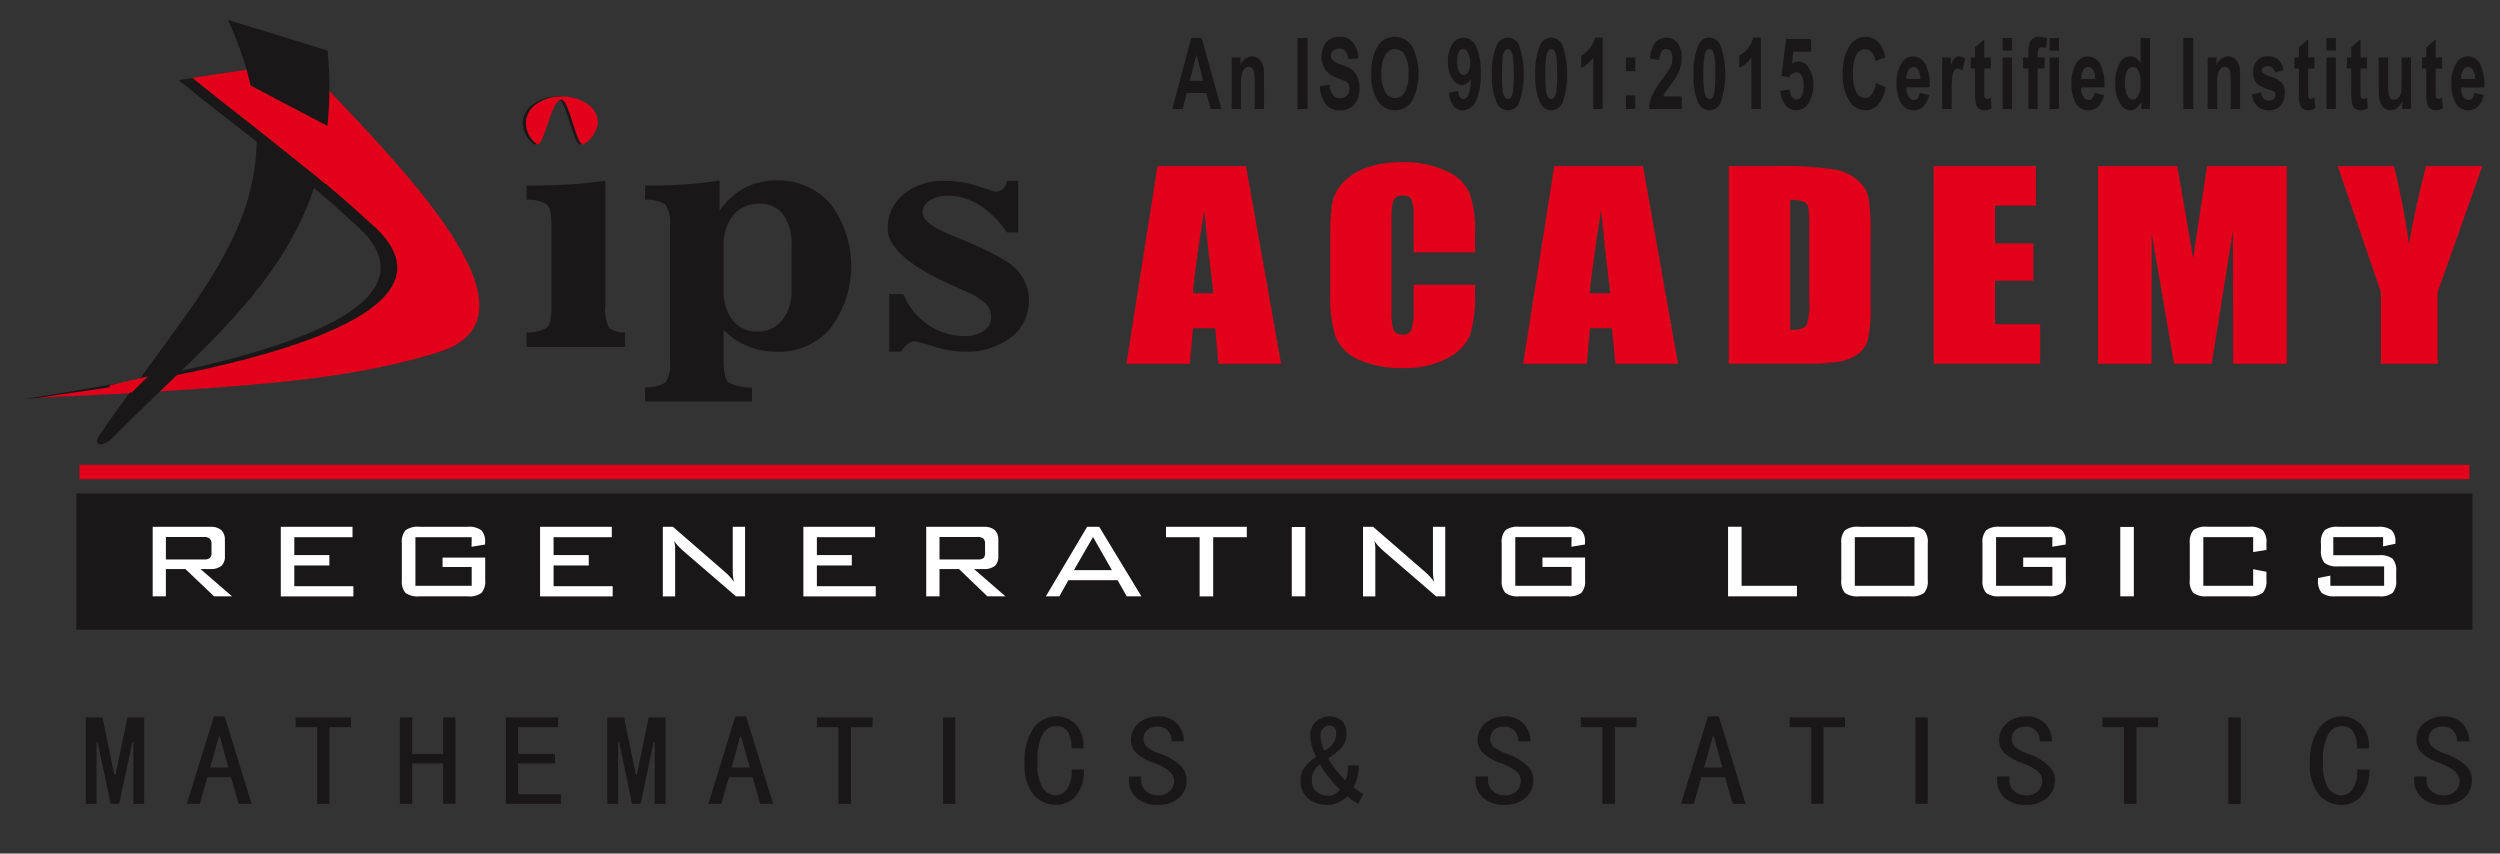 <?xml version="1.0" encoding="utf-8"?>
<!-- Generator: Adobe Illustrator 15.0.0, SVG Export Plug-In . SVG Version: 6.00 Build 0)  -->
<!DOCTYPE svg PUBLIC "-//W3C//DTD SVG 1.1//EN" "http://www.w3.org/Graphics/SVG/1.1/DTD/svg11.dtd">
<svg version="1.1" id="Layer_1" xmlns="http://www.w3.org/2000/svg" xmlns:xlink="http://www.w3.org/1999/xlink" x="0px" y="0px"
	 width="203.082px" height="69.334px" viewBox="-31.915 -19.5 203.082 69.334"
	 enable-background="new -31.915 -19.5 203.082 69.334" xml:space="preserve">
<rect x="-31.915" y="-19.5" width="203.082" height="69.334" fill="#333333" stroke="none"/>
<g id="Group_23" transform="translate(-1814.122 -393.809)">
	<path id="Path_98" fill="#1A1718" d="M1983.272,380.722c0.004-0.255-0.057-0.507-0.176-0.732c-0.077-0.146-0.226-0.24-0.391-0.246
		c-0.176,0.003-0.334,0.104-0.41,0.262c-0.127,0.217-0.187,0.466-0.174,0.716L1983.272,380.722z M1983.218,381.849l0.756,0.187
		c-0.063,0.341-0.221,0.657-0.457,0.912c-0.207,0.212-0.494,0.329-0.791,0.321c-0.48,0.021-0.921-0.264-1.101-0.71
		c-0.205-0.452-0.303-0.945-0.286-1.441c-0.038-0.567,0.094-1.134,0.377-1.627c0.178-0.359,0.539-0.59,0.939-0.601
		c0.428,0.002,0.82,0.239,1.023,0.616c0.275,0.594,0.395,1.248,0.344,1.9h-1.899c-0.013,0.264,0.052,0.526,0.187,0.754
		c0.079,0.164,0.244,0.271,0.427,0.273c0.115,0.008,0.228-0.041,0.3-0.131c0.098-0.134,0.16-0.289,0.18-0.454H1983.218z
		 M1980.586,378.979v0.889h-0.519v1.689c0,0.34,0,0.543,0.006,0.592c0.01,0.059,0.039,0.111,0.084,0.151
		c0.031,0.029,0.071,0.046,0.113,0.047c0.111-0.006,0.22-0.043,0.311-0.108l0.072,0.869c-0.182,0.107-0.39,0.163-0.601,0.16
		c-0.132,0.002-0.263-0.033-0.378-0.1c-0.104-0.059-0.188-0.149-0.238-0.258c-0.057-0.138-0.094-0.282-0.111-0.429
		c-0.024-0.267-0.035-0.533-0.029-0.801v-1.815h-0.34v-0.89h0.34v-0.826l0.77-0.643v1.468L1980.586,378.979z M1977.345,383.161
		v-0.623c-0.085,0.209-0.223,0.392-0.4,0.53c-0.156,0.127-0.352,0.198-0.555,0.2c-0.188,0.004-0.372-0.063-0.514-0.187
		c-0.162-0.134-0.279-0.313-0.336-0.515c-0.075-0.306-0.108-0.619-0.101-0.934v-2.657h0.757v1.932
		c-0.014,0.36,0.003,0.722,0.051,1.08c0.02,0.119,0.07,0.231,0.146,0.326c0.075,0.071,0.178,0.107,0.281,0.1
		c0.137,0.003,0.269-0.052,0.363-0.15c0.106-0.107,0.18-0.243,0.211-0.392c0.045-0.371,0.063-0.746,0.053-1.12v-1.777h0.759v4.184
		L1977.345,383.161z M1974.485,378.979v0.889h-0.529v1.689c-0.006,0.197,0,0.396,0.02,0.592c0.011,0.054,0.031,0.105,0.061,0.151
		c0.041,0.027,0.087,0.044,0.135,0.047c0.111-0.011,0.219-0.048,0.313-0.108l0.056,0.869c-0.18,0.111-0.389,0.167-0.6,0.16
		c-0.129-0.002-0.254-0.036-0.365-0.1c-0.106-0.054-0.189-0.146-0.23-0.258c-0.07-0.133-0.107-0.279-0.109-0.429
		c-0.026-0.267-0.036-0.533-0.03-0.801v-1.815h-0.351v-0.89h0.351v-0.826l0.757-0.643v1.468L1974.485,378.979z M1971.195,383.161
		v-4.183h0.76v4.183H1971.195z M1971.195,378.42v-1.018h0.76v1.018H1971.195z M1970.22,378.979v0.889h-0.517v1.689
		c-0.007,0.197-0.001,0.396,0.019,0.592c0,0.057,0.021,0.111,0.063,0.151c0.039,0.029,0.087,0.046,0.136,0.047
		c0.107-0.011,0.211-0.048,0.3-0.108l0.066,0.869c-0.18,0.111-0.389,0.167-0.6,0.161c-0.129,0-0.256-0.035-0.367-0.101
		c-0.106-0.06-0.193-0.149-0.25-0.258c-0.055-0.138-0.092-0.282-0.111-0.429c-0.01-0.139-0.01-0.4-0.01-0.801v-1.815h-0.36v-0.889
		h0.36v-0.827l0.757-0.643v1.468L1970.22,378.979z M1965.12,381.987l0.763-0.167c0.021,0.18,0.089,0.351,0.2,0.494
		c0.113,0.108,0.266,0.167,0.423,0.162c0.161,0.007,0.317-0.05,0.437-0.158c0.064-0.087,0.1-0.192,0.101-0.301
		c0.029-0.163-0.079-0.318-0.243-0.348c-0.022-0.004-0.045-0.005-0.068-0.004c-0.418-0.112-0.813-0.294-1.17-0.539
		c-0.229-0.262-0.35-0.603-0.334-0.951c-0.01-0.331,0.096-0.655,0.301-0.917c0.227-0.257,0.559-0.395,0.9-0.373
		c0.318-0.025,0.635,0.076,0.879,0.283c0.217,0.23,0.355,0.522,0.4,0.835l-0.7,0.2c-0.022-0.144-0.089-0.276-0.19-0.38
		c-0.098-0.095-0.23-0.145-0.365-0.136c-0.152-0.014-0.303,0.03-0.424,0.125c-0.063,0.06-0.097,0.146-0.088,0.232
		c-0.008,0.071,0.02,0.142,0.075,0.187c0.211,0.15,0.448,0.259,0.7,0.319c0.326,0.091,0.623,0.263,0.863,0.5
		c0.17,0.236,0.25,0.523,0.229,0.813c0.007,0.358-0.104,0.71-0.317,1c-0.248,0.278-0.609,0.429-0.981,0.409
		c-0.347,0.013-0.685-0.109-0.944-0.342c-0.24-0.262-0.396-0.589-0.449-0.94L1965.12,381.987z M1964.176,383.161h-0.757v-2.12
		c0.004-0.296-0.01-0.592-0.039-0.887c-0.029-0.114-0.089-0.219-0.174-0.3c-0.066-0.075-0.162-0.117-0.262-0.114
		c-0.134-0.003-0.262,0.053-0.351,0.151c-0.112,0.12-0.188,0.268-0.224,0.428c-0.053,0.314-0.07,0.634-0.055,0.952v1.887h-0.773
		v-4.184h0.711v0.622c0.155-0.398,0.523-0.673,0.949-0.71c0.17,0.002,0.336,0.05,0.479,0.141c0.124,0.085,0.227,0.197,0.301,0.329
		c0.08,0.145,0.135,0.303,0.159,0.467c0.03,0.247,0.04,0.497,0.032,0.746L1964.176,383.161z M1959.569,383.161v-5.76h0.8v5.76
		H1959.569z M1954.823,380.992c-0.016,0.327,0.029,0.654,0.133,0.965c0.127,0.295,0.294,0.447,0.52,0.447
		c0.17,0,0.311-0.108,0.438-0.333c0.143-0.302,0.205-0.636,0.182-0.969c0.027-0.358-0.033-0.719-0.175-1.05
		c-0.083-0.177-0.256-0.295-0.451-0.308c-0.198,0.013-0.375,0.129-0.466,0.306c-0.132,0.296-0.195,0.617-0.187,0.94
		L1954.823,380.992z M1956.854,383.161h-0.692v-0.608c-0.105,0.205-0.249,0.388-0.425,0.537c-0.135,0.114-0.307,0.178-0.484,0.179
		c-0.371-0.019-0.699-0.247-0.846-0.589c-0.276-0.493-0.404-1.056-0.371-1.621c-0.034-0.561,0.09-1.12,0.358-1.613
		c0.196-0.466,0.733-0.684,1.198-0.487c0.232,0.098,0.414,0.286,0.502,0.522v-2.08h0.76V383.161z M1952.401,380.722
		c0.014-0.254-0.043-0.508-0.164-0.732c-0.082-0.146-0.232-0.238-0.399-0.246c-0.175,0.008-0.333,0.107-0.417,0.262
		c-0.117,0.22-0.17,0.468-0.15,0.716L1952.401,380.722z M1952.367,381.849l0.758,0.187c-0.07,0.34-0.23,0.655-0.464,0.912
		c-0.205,0.21-0.488,0.326-0.782,0.322c-0.483,0.016-0.928-0.267-1.12-0.711c-0.202-0.453-0.299-0.945-0.283-1.441
		c-0.03-0.566,0.098-1.13,0.369-1.628c0.182-0.355,0.541-0.586,0.94-0.601c0.429-0.001,0.823,0.236,1.021,0.616
		c0.281,0.592,0.4,1.247,0.346,1.9h-1.893c-0.012,0.263,0.051,0.524,0.182,0.754c0.085,0.165,0.254,0.27,0.439,0.273
		c0.111,0.004,0.219-0.044,0.291-0.131c0.102-0.132,0.168-0.288,0.192-0.453H1952.367z M1948.707,383.161v-4.183h0.757v4.183
		H1948.707z M1948.707,378.42v-1.018h0.757v1.018H1948.707z M1946.55,378.979h0.43v-0.301c-0.01-0.269,0.016-0.537,0.074-0.8
		c0.043-0.169,0.144-0.317,0.283-0.423c0.156-0.113,0.346-0.169,0.537-0.159c0.218,0,0.434,0.046,0.631,0.136l-0.1,0.784
		c-0.11-0.05-0.23-0.073-0.352-0.068c-0.096-0.01-0.188,0.027-0.25,0.1c-0.055,0.144-0.079,0.296-0.072,0.449v0.285h0.57v0.883
		h-0.57v3.3h-0.756v-3.3h-0.43L1946.55,378.979z M1944.891,383.161v-4.183h0.756v4.183H1944.891z M1944.891,378.42v-1.018h0.756
		v1.018H1944.891z M1943.927,378.979v0.889h-0.531v1.69c-0.007,0.196,0,0.395,0.019,0.591c0.011,0.057,0.038,0.109,0.076,0.151
		c0.034,0.028,0.077,0.045,0.121,0.047c0.111-0.01,0.218-0.047,0.312-0.108l0.057,0.869c-0.176,0.109-0.38,0.165-0.588,0.161
		c-0.134-0.001-0.266-0.035-0.383-0.101c-0.104-0.058-0.186-0.148-0.23-0.258c-0.063-0.135-0.1-0.28-0.109-0.429
		c-0.025-0.267-0.035-0.533-0.029-0.8v-1.816h-0.34v-0.889h0.34v-0.827l0.756-0.643v1.469L1943.927,378.979z M1940.75,383.161
		h-0.771v-4.183h0.699v0.6c0.078-0.204,0.191-0.392,0.336-0.554c0.088-0.085,0.204-0.135,0.326-0.14
		c0.188,0.003,0.368,0.08,0.5,0.215l-0.225,0.955c-0.102-0.098-0.231-0.161-0.371-0.181c-0.105,0.006-0.201,0.056-0.268,0.137
		c-0.092,0.14-0.148,0.299-0.169,0.465c-0.058,0.46-0.077,0.925-0.058,1.389L1940.75,383.161z M1938.21,380.722
		c0.006-0.256-0.059-0.509-0.184-0.732c-0.074-0.148-0.225-0.243-0.391-0.246c-0.172,0.007-0.325,0.107-0.4,0.262
		c-0.125,0.218-0.185,0.466-0.172,0.716L1938.21,380.722z M1938.156,381.85l0.756,0.186c-0.063,0.34-0.222,0.656-0.454,0.912
		c-0.209,0.212-0.496,0.328-0.794,0.322c-0.479,0.017-0.919-0.267-1.101-0.71c-0.207-0.452-0.307-0.945-0.291-1.442
		c-0.037-0.568,0.096-1.136,0.383-1.628c0.177-0.359,0.539-0.591,0.939-0.6c0.427,0.002,0.818,0.238,1.02,0.615
		c0.279,0.593,0.398,1.247,0.348,1.9h-1.908c-0.01,0.266,0.061,0.528,0.2,0.754c0.079,0.165,0.244,0.271,0.427,0.274
		c0.115,0.007,0.228-0.042,0.301-0.132c0.093-0.135,0.152-0.29,0.172-0.453L1938.156,381.85z M1934.604,381.049l0.777,0.344
		c-0.069,0.514-0.277,1-0.6,1.406c-0.264,0.306-0.649,0.476-1.053,0.464c-0.545-0.003-1.046-0.301-1.311-0.777
		c-0.377-0.653-0.557-1.402-0.515-2.156c-0.049-0.78,0.129-1.558,0.512-2.239c0.272-0.488,0.788-0.792,1.347-0.793
		c0.475-0.002,0.92,0.232,1.188,0.625c0.213,0.318,0.354,0.681,0.412,1.06l-0.801,0.274c-0.04-0.253-0.141-0.493-0.293-0.7
		c-0.135-0.16-0.332-0.254-0.543-0.256c-0.308,0.003-0.587,0.183-0.717,0.462c-0.215,0.462-0.309,0.972-0.272,1.479
		c-0.039,0.533,0.052,1.069,0.267,1.56c0.127,0.279,0.402,0.461,0.709,0.467c0.221-0.003,0.425-0.115,0.545-0.3
		c0.185-0.276,0.303-0.592,0.346-0.922L1934.604,381.049z M1926.823,381.684l0.763-0.105c0.013,0.209,0.08,0.411,0.195,0.586
		c0.075,0.139,0.22,0.225,0.377,0.228c0.176-0.015,0.329-0.125,0.399-0.286c0.121-0.271,0.177-0.566,0.164-0.863
		c0.013-0.276-0.043-0.551-0.164-0.8c-0.082-0.162-0.248-0.265-0.43-0.268c-0.257,0.026-0.481,0.186-0.591,0.419l-0.623-0.125
		l0.387-3h2.03v1.039h-1.452l-0.101,0.978c0.143-0.118,0.322-0.184,0.507-0.185c0.363,0.009,0.692,0.214,0.862,0.535
		c0.257,0.418,0.383,0.903,0.361,1.394c0.008,0.438-0.088,0.873-0.281,1.268c-0.173,0.451-0.598,0.755-1.08,0.771
		c-0.35,0.006-0.683-0.151-0.9-0.425c-0.254-0.337-0.404-0.742-0.431-1.164L1926.823,381.684z M1925.245,383.164h-0.766v-4.177
		c-0.25,0.362-0.59,0.654-0.985,0.847v-1.01c0.565-0.308,0.978-0.836,1.138-1.46h0.613V383.164z M1921.057,378.286
		c-0.094,0.006-0.18,0.057-0.231,0.136c-0.093,0.136-0.149,0.293-0.165,0.457c-0.072,0.479-0.102,0.964-0.089,1.448
		c-0.016,0.465,0.013,0.931,0.086,1.391c0.013,0.182,0.071,0.356,0.169,0.51c0.049,0.079,0.137,0.126,0.23,0.125
		c0.1,0.003,0.193-0.044,0.252-0.125c0.09-0.137,0.145-0.292,0.159-0.453c0.067-0.479,0.092-0.964,0.073-1.447
		c0.018-0.468-0.002-0.936-0.061-1.4c-0.021-0.177-0.08-0.348-0.174-0.5c-0.057-0.085-0.15-0.138-0.252-0.144L1921.057,378.286z
		 M1921.057,377.365c0.396,0.009,0.751,0.245,0.91,0.608c0.52,1.526,0.52,3.183,0,4.71c-0.162,0.353-0.512,0.582-0.9,0.59
		c-0.409-0.02-0.771-0.273-0.928-0.652c-0.291-0.729-0.412-1.517-0.35-2.3c-0.061-0.804,0.074-1.609,0.391-2.351
		c0.142-0.36,0.486-0.601,0.875-0.608L1921.057,377.365z M1918.824,382.138v1.025h-2.657c0.015-0.382,0.1-0.758,0.252-1.109
		c0.233-0.485,0.52-0.945,0.852-1.369c0.238-0.301,0.453-0.62,0.641-0.954c0.1-0.21,0.15-0.439,0.15-0.671
		c0.019-0.2-0.027-0.4-0.131-0.572c-0.084-0.132-0.232-0.209-0.389-0.2c-0.156-0.003-0.301,0.081-0.377,0.217
		c-0.109,0.212-0.162,0.447-0.156,0.686l-0.756-0.115c-0.007-0.467,0.138-0.922,0.412-1.3c0.228-0.258,0.555-0.405,0.899-0.406
		c0.37-0.013,0.722,0.162,0.935,0.464c0.221,0.339,0.334,0.736,0.324,1.142c0.008,0.253-0.025,0.506-0.1,0.748
		c-0.064,0.262-0.168,0.512-0.31,0.74c-0.146,0.258-0.31,0.506-0.487,0.742c-0.244,0.312-0.391,0.531-0.466,0.639
		c-0.058,0.096-0.108,0.196-0.147,0.301L1918.824,382.138z M1914.283,383.163v-1.106h0.759v1.106H1914.283z M1914.283,380.087
		v-1.106h0.759v1.109L1914.283,380.087z M1912.394,383.163h-0.757v-4.177c-0.252,0.36-0.592,0.651-0.985,0.847v-1.01
		c0.249-0.132,0.468-0.314,0.644-0.535c0.233-0.266,0.4-0.582,0.486-0.925h0.612V383.163z M1908.218,378.285
		c-0.097,0.006-0.185,0.056-0.238,0.136c-0.097,0.135-0.156,0.292-0.174,0.457c-0.057,0.48-0.082,0.965-0.073,1.448
		c-0.009,0.465,0.013,0.929,0.063,1.391c0.023,0.182,0.086,0.355,0.184,0.51c0.053,0.078,0.143,0.125,0.238,0.125
		c0.098-0.001,0.189-0.048,0.248-0.125c0.086-0.139,0.141-0.293,0.164-0.453c0.057-0.48,0.081-0.964,0.072-1.447
		c0.008-0.468-0.014-0.935-0.062-1.4c-0.026-0.176-0.085-0.346-0.175-0.5c-0.059-0.081-0.149-0.133-0.25-0.143L1908.218,378.285z
		 M1908.218,377.364c0.395,0.008,0.75,0.245,0.908,0.607c0.52,1.527,0.52,3.184,0,4.711c-0.162,0.353-0.512,0.582-0.9,0.59
		c-0.41-0.017-0.773-0.271-0.928-0.652c-0.3-0.728-0.426-1.515-0.369-2.3c-0.051-0.803,0.082-1.607,0.392-2.351
		c0.153-0.36,0.504-0.599,0.896-0.607L1908.218,377.364z M1904.694,378.285c-0.095,0.005-0.182,0.056-0.232,0.136
		c-0.102,0.133-0.164,0.291-0.18,0.457c-0.096,0.944-0.098,1.895-0.008,2.839c0.02,0.184,0.085,0.358,0.189,0.51
		c0.049,0.079,0.137,0.127,0.23,0.125c0.1-0.003,0.191-0.049,0.254-0.125c0.08-0.141,0.133-0.294,0.157-0.453
		c0.058-0.48,0.082-0.964,0.073-1.447c0.008-0.468-0.014-0.936-0.063-1.4c-0.026-0.175-0.084-0.345-0.171-0.5
		c-0.061-0.081-0.152-0.133-0.254-0.143L1904.694,378.285z M1904.694,377.364c0.396,0.008,0.75,0.245,0.908,0.607
		c0.521,1.527,0.521,3.184,0,4.711c-0.162,0.353-0.512,0.582-0.9,0.59c-0.41-0.017-0.773-0.271-0.928-0.652
		c-0.301-0.728-0.428-1.515-0.371-2.3c-0.05-0.803,0.084-1.607,0.393-2.351c0.154-0.359,0.504-0.596,0.895-0.607L1904.694,377.364z
		 M1901.636,379.415c0.013-0.288-0.051-0.575-0.187-0.831c-0.101-0.2-0.231-0.3-0.39-0.3c-0.148,0.009-0.279,0.1-0.34,0.235
		c-0.113,0.251-0.164,0.525-0.149,0.8c-0.015,0.282,0.042,0.564,0.163,0.82c0.066,0.149,0.212,0.25,0.376,0.258
		c0.159-0.011,0.3-0.109,0.364-0.256c0.115-0.226,0.17-0.477,0.158-0.729L1901.636,379.415z M1899.906,381.828l0.751-0.124
		c-0.004,0.174,0.041,0.345,0.129,0.494c0.064,0.103,0.18,0.161,0.301,0.152c0.162,0,0.287-0.109,0.399-0.308
		c0.146-0.424,0.218-0.87,0.212-1.318c-0.131,0.286-0.41,0.475-0.725,0.489c-0.342-0.015-0.65-0.216-0.8-0.524
		c-0.245-0.412-0.365-0.886-0.348-1.364c-0.022-0.499,0.101-0.994,0.353-1.425c0.194-0.326,0.543-0.529,0.922-0.537
		c0.436,0.024,0.82,0.291,0.996,0.689c0.306,0.702,0.439,1.467,0.39,2.231c0.049,0.784-0.091,1.569-0.407,2.289
		c-0.186,0.413-0.591,0.686-1.044,0.7c-0.298,0.005-0.581-0.13-0.765-0.363c-0.217-0.321-0.344-0.695-0.367-1.083L1899.906,381.828z
		 M1894.417,380.278c-0.033,0.519,0.074,1.037,0.313,1.5c0.213,0.438,0.74,0.622,1.18,0.409c0.178-0.087,0.322-0.23,0.409-0.409
		c0.235-0.47,0.343-0.993,0.31-1.518c0.035-0.51-0.068-1.019-0.299-1.475c-0.153-0.302-0.463-0.491-0.801-0.489
		c-0.338,0.005-0.646,0.192-0.805,0.489C1894.491,379.246,1894.386,379.761,1894.417,380.278L1894.417,380.278z M1893.595,380.324
		c-0.016-0.502,0.045-1.003,0.18-1.487c0.082-0.279,0.205-0.544,0.365-0.787c0.136-0.21,0.313-0.392,0.519-0.532
		c0.787-0.445,1.784-0.196,2.271,0.565c0.684,1.387,0.684,3.014,0,4.4c-0.299,0.49-0.832,0.789-1.406,0.785
		c-0.573,0.011-1.107-0.287-1.4-0.78c-0.388-0.653-0.572-1.407-0.531-2.165L1893.595,380.324z M1889.415,381.302l0.785-0.117
		c0.006,0.302,0.104,0.596,0.281,0.841c0.137,0.179,0.354,0.278,0.579,0.266c0.222,0.015,0.438-0.077,0.582-0.248
		c0.133-0.149,0.204-0.344,0.2-0.544c0.001-0.124-0.025-0.247-0.08-0.359c-0.076-0.104-0.174-0.188-0.287-0.246
		c-0.092-0.039-0.307-0.12-0.65-0.248c-0.348-0.103-0.658-0.305-0.893-0.58c-0.256-0.332-0.388-0.742-0.374-1.161
		c0.003-0.286,0.063-0.567,0.179-0.829c0.099-0.238,0.27-0.439,0.489-0.574c0.233-0.145,0.505-0.216,0.78-0.206
		c0.432-0.031,0.853,0.15,1.127,0.486c0.268,0.371,0.408,0.819,0.4,1.277l-0.813,0.039c-0.009-0.232-0.087-0.456-0.225-0.644
		c-0.125-0.136-0.305-0.209-0.49-0.2c-0.205-0.007-0.405,0.071-0.553,0.215c-0.086,0.101-0.133,0.229-0.131,0.36
		c0,0.127,0.044,0.249,0.123,0.348c0.216,0.188,0.472,0.322,0.748,0.395c0.307,0.089,0.596,0.226,0.858,0.406
		c0.188,0.162,0.337,0.368,0.429,0.6c0.12,0.292,0.178,0.606,0.172,0.922c-0.004,0.314-0.067,0.624-0.188,0.914
		c-0.106,0.27-0.299,0.496-0.547,0.645c-0.26,0.156-0.561,0.232-0.862,0.218c-0.443,0.029-0.874-0.157-1.155-0.5
		C1889.597,382.344,1889.427,381.83,1889.415,381.302L1889.415,381.302z M1887.615,383.162v-5.76h0.812v5.76H1887.615z
		 M1884.891,383.162h-0.756v-2.12c0.012-0.297-0.008-0.594-0.057-0.887c-0.021-0.113-0.076-0.218-0.156-0.3
		c-0.064-0.075-0.16-0.117-0.26-0.114c-0.139-0.005-0.271,0.051-0.365,0.152c-0.111,0.118-0.184,0.267-0.209,0.427
		c-0.061,0.313-0.086,0.633-0.072,0.952v1.887h-0.756v-4.183h0.709v0.622c0.151-0.402,0.521-0.679,0.949-0.711
		c0.322,0.015,0.616,0.191,0.779,0.471c0.073,0.147,0.127,0.305,0.159,0.467c0.017,0.171,0.032,0.413,0.032,0.746L1884.891,383.162z
		 M1879.949,380.87l-0.554-2.125l-0.539,2.125H1879.949z M1881.422,383.162h-0.865l-0.354-1.3h-1.589l-0.332,1.3h-0.845l1.539-5.76
		h0.844L1881.422,383.162z"/>
	<rect id="Rectangle_34" x="1788.661" y="414.645" fill="#1A1718" width="194.139" height="10.568"/>
	
		<rect id="Rectangle_35" x="1788.661" y="414.645" fill="none" stroke="#1A1718" stroke-width="0.5" stroke-miterlimit="2.613" width="194.139" height="10.568"/>
	<path id="Path_99" fill="#FFFFFF" d="M1975.792,417.944h-4.046v1.467h3.71c0.389-0.042,0.779,0.057,1.1,0.278
		c0.236,0.296,0.345,0.675,0.301,1.052v0.682c0.043,0.374-0.061,0.75-0.291,1.048c-0.323,0.225-0.717,0.324-1.107,0.28h-3.518
		c-0.399,0.044-0.801-0.056-1.135-0.28c-0.234-0.295-0.342-0.672-0.299-1.048v-0.162l1-0.192v0.826h4.37v-1.577h-3.714
		c-0.396,0.045-0.795-0.054-1.125-0.278c-0.232-0.298-0.338-0.675-0.294-1.05v-0.538c-0.044-0.38,0.062-0.762,0.294-1.065
		c0.328-0.229,0.729-0.33,1.125-0.284h3.217c0.387-0.039,0.775,0.057,1.1,0.271c0.237,0.269,0.35,0.624,0.311,0.979v0.128l-1,0.214
		L1975.792,417.944z M1965.238,417.944h-4.049v3.949h4.049v-1.345l1.078,0.206v0.667c0.042,0.375-0.065,0.751-0.3,1.046
		c-0.326,0.226-0.721,0.326-1.114,0.282h-3.399c-0.396,0.044-0.794-0.052-1.125-0.271c-0.232-0.301-0.336-0.682-0.289-1.059v-2.973
		c-0.045-0.382,0.059-0.767,0.293-1.072c0.328-0.224,0.726-0.323,1.121-0.278h3.399c0.394-0.043,0.79,0.059,1.114,0.285
		c0.236,0.302,0.344,0.685,0.3,1.065v0.538l-1.078,0.173V417.944z M1955.544,422.75h-1.101v-5.635h1.101V422.75z M1948.927,417.944
		h-4.574v3.949h4.574v-1.53h-2.369v-0.764h3.464v1.826c0.042,0.374-0.065,0.749-0.3,1.043c-0.333,0.227-0.735,0.327-1.135,0.282
		h-3.927c-0.392,0.042-0.786-0.056-1.112-0.276c-0.234-0.296-0.344-0.674-0.3-1.05v-2.976c-0.044-0.381,0.063-0.764,0.3-1.065
		c0.323-0.226,0.717-0.327,1.108-0.285h3.927c0.395-0.042,0.791,0.057,1.12,0.28c0.235,0.271,0.347,0.628,0.31,0.985v0.177
		l-1.094,0.182L1948.927,417.944z M1931.78,418.45c-0.045-0.382,0.063-0.766,0.301-1.068c0.33-0.227,0.732-0.327,1.131-0.282h4.176
		c0.396-0.043,0.795,0.057,1.123,0.282c0.232,0.305,0.338,0.688,0.293,1.068v2.973c0.043,0.374-0.063,0.749-0.293,1.046
		c-0.328,0.226-0.727,0.326-1.123,0.282h-4.176c-0.4,0.045-0.805-0.055-1.139-0.28c-0.232-0.296-0.338-0.673-0.294-1.048
		L1931.78,418.45z M1932.88,421.893h4.846v-3.949h-4.846V421.893z M1922.581,422.75v-5.651h1.1v4.794h4.494v0.857H1922.581z
		 M1909.87,417.944h-4.572v3.949h4.572v-1.53h-2.365v-0.764h3.463v1.826c0.043,0.374-0.065,0.749-0.301,1.043
		c-0.33,0.228-0.731,0.328-1.129,0.282h-3.908c-0.399,0.045-0.802-0.053-1.135-0.276c-0.236-0.296-0.344-0.674-0.301-1.05v-2.976
		c-0.045-0.381,0.063-0.764,0.301-1.065c0.328-0.229,0.73-0.33,1.129-0.285h3.907c0.394-0.042,0.79,0.058,1.117,0.28
		c0.235,0.271,0.347,0.628,0.31,0.985v0.177l-1.1,0.182L1909.87,417.944z M1893.857,418.244c0.032,0.163,0.057,0.327,0.071,0.493
		c0,0.172,0,0.351,0,0.517v3.5h-1v-5.65h0.824l4.26,3.699c0.123,0.106,0.238,0.221,0.347,0.341c0.126,0.132,0.241,0.273,0.345,0.425
		c-0.035-0.169-0.064-0.336-0.082-0.507c-0.018-0.172-0.014-0.352-0.014-0.539v-3.42h1v5.65h-0.741l-4.344-3.746
		c-0.142-0.13-0.278-0.27-0.39-0.382c-0.102-0.121-0.195-0.25-0.281-0.384L1893.857,418.244z M1888.243,422.753h-1.101v-5.635h1.101
		V422.753z M1880.757,417.947v4.807h-1.1v-4.807h-2.731v-0.844h6.563v0.844H1880.757z M1869.445,420.625h3.085l-1.534-2.694
		L1869.445,420.625z M1867.165,422.753l3.352-5.65h0.982l3.428,5.65h-1.188l-0.747-1.312h-4l-0.73,1.312H1867.165z
		 M1857.445,422.753v-5.65h4.653c0.33-0.031,0.659,0.063,0.923,0.263c0.206,0.225,0.308,0.524,0.283,0.828v1.264
		c0.03,0.304-0.073,0.606-0.283,0.828c-0.269,0.189-0.595,0.279-0.923,0.252h-0.763l2.55,2.215h-1.465l-2.308-2.215h-1.586v2.215
		L1857.445,422.753z M1861.62,417.929h-3.094v1.826h3.094c0.173,0.021,0.349-0.022,0.493-0.121c0.095-0.132,0.136-0.296,0.112-0.457
		v-0.668c0.02-0.157-0.024-0.315-0.121-0.44c-0.14-0.105-0.314-0.156-0.489-0.143L1861.62,417.929z M1847.467,422.753v-5.65h5.826
		v0.844h-4.729v1.451h2.837v0.844h-2.837v1.683h4.783v0.829H1847.467z M1836.977,418.244c0.033,0.163,0.058,0.327,0.073,0.493
		c0,0.172,0,0.351,0,0.517v3.5h-1v-5.65h0.823l4.262,3.699c0.123,0.106,0.239,0.22,0.347,0.34c0.125,0.134,0.241,0.275,0.346,0.426
		c-0.038-0.168-0.067-0.337-0.086-0.507c-0.012-0.173-0.012-0.352-0.012-0.539v-3.421h1v5.651h-0.738l-4.346-3.746
		c-0.14-0.13-0.278-0.27-0.39-0.382c-0.103-0.122-0.197-0.25-0.284-0.384L1836.977,418.244z M1826.078,422.753v-5.65h5.827v0.844
		h-4.729v1.451h2.858v0.844h-2.858v1.683h4.8v0.829H1826.078z M1820.524,417.947h-4.572v3.949h4.572v-1.53h-2.367v-0.763h3.464
		v1.825c0.042,0.374-0.065,0.749-0.3,1.043c-0.332,0.229-0.736,0.328-1.136,0.282h-3.908c-0.397,0.045-0.796-0.054-1.128-0.275
		c-0.236-0.297-0.344-0.675-0.3-1.051v-2.976c-0.045-0.381,0.063-0.764,0.3-1.065c0.328-0.228,0.727-0.329,1.123-0.285h3.908
		c0.396-0.042,0.793,0.057,1.122,0.28c0.235,0.271,0.348,0.628,0.311,0.985v0.177l-1.1,0.182L1820.524,417.947z M1805.017,422.753
		v-5.65h5.826v0.844h-4.729v1.451h2.847v0.844h-2.847v1.683h4.8v0.829H1805.017z M1794.611,422.753v-5.65h4.649
		c0.33-0.034,0.66,0.061,0.923,0.263c0.212,0.221,0.319,0.522,0.294,0.828v1.264c0.03,0.306-0.078,0.609-0.294,0.828
		c-0.267,0.192-0.595,0.282-0.923,0.252h-0.764l2.563,2.215h-1.462l-2.324-2.215h-1.591v2.215L1794.611,422.753z M1798.782,417.929
		h-3.1v1.826h3.086c0.174,0.021,0.349-0.022,0.493-0.121c0.102-0.129,0.147-0.294,0.128-0.457v-0.668
		c0.015-0.159-0.034-0.318-0.137-0.44c-0.137-0.104-0.308-0.155-0.48-0.143L1798.782,417.929z"/>
	<path id="Path_100" fill="none" d="M1975.792,417.944h-4.046v1.467h3.71c0.389-0.042,0.779,0.057,1.1,0.278
		c0.236,0.296,0.345,0.675,0.301,1.052v0.682c0.043,0.374-0.061,0.75-0.291,1.048c-0.323,0.225-0.717,0.324-1.107,0.28h-3.518
		c-0.399,0.044-0.801-0.056-1.135-0.28c-0.234-0.295-0.342-0.672-0.299-1.048v-0.162l1-0.192v0.826h4.37v-1.577h-3.714
		c-0.396,0.045-0.795-0.054-1.125-0.278c-0.232-0.298-0.338-0.675-0.294-1.05v-0.538c-0.044-0.38,0.062-0.762,0.294-1.065
		c0.328-0.229,0.729-0.33,1.125-0.284h3.219c0.387-0.039,0.775,0.057,1.1,0.271c0.236,0.269,0.35,0.624,0.31,0.979v0.128l-1,0.214
		L1975.792,417.944z M1965.238,417.944h-4.049v3.949h4.049v-1.345l1.078,0.206v0.667c0.042,0.375-0.065,0.751-0.3,1.046
		c-0.326,0.226-0.721,0.326-1.114,0.282h-3.399c-0.396,0.044-0.794-0.052-1.125-0.271c-0.232-0.301-0.336-0.682-0.289-1.059v-2.973
		c-0.045-0.382,0.059-0.767,0.293-1.072c0.328-0.224,0.726-0.323,1.121-0.278h3.399c0.394-0.043,0.79,0.059,1.114,0.285
		c0.236,0.302,0.344,0.685,0.3,1.065v0.538l-1.078,0.173V417.944z M1955.544,422.75h-1.101v-5.635h1.101V422.75z M1948.927,417.944
		h-4.574v3.949h4.574v-1.53h-2.369v-0.764h3.464v1.826c0.042,0.374-0.065,0.749-0.3,1.043c-0.333,0.227-0.735,0.327-1.135,0.282
		h-3.927c-0.392,0.042-0.786-0.056-1.112-0.276c-0.234-0.296-0.344-0.674-0.3-1.05v-2.976c-0.044-0.381,0.063-0.764,0.3-1.065
		c0.323-0.226,0.717-0.327,1.108-0.285h3.927c0.395-0.042,0.791,0.057,1.12,0.28c0.235,0.271,0.347,0.628,0.31,0.985v0.177
		l-1.094,0.182L1948.927,417.944z M1931.78,418.45c-0.045-0.382,0.063-0.766,0.301-1.068c0.33-0.227,0.732-0.327,1.131-0.282h4.176
		c0.396-0.043,0.795,0.057,1.123,0.282c0.232,0.305,0.338,0.688,0.293,1.068v2.973c0.043,0.374-0.063,0.749-0.293,1.046
		c-0.328,0.226-0.727,0.326-1.123,0.282h-4.176c-0.4,0.045-0.805-0.055-1.139-0.28c-0.232-0.296-0.338-0.673-0.294-1.048
		L1931.78,418.45z M1932.88,421.893h4.846v-3.949h-4.846V421.893z M1922.581,422.75v-5.651h1.1v4.794h4.494v0.857H1922.581z
		 M1909.87,417.944h-4.572v3.949h4.572v-1.53h-2.365v-0.764h3.463v1.826c0.043,0.374-0.065,0.749-0.301,1.043
		c-0.33,0.228-0.731,0.328-1.129,0.282h-3.908c-0.399,0.045-0.802-0.053-1.135-0.276c-0.236-0.296-0.344-0.674-0.301-1.05v-2.976
		c-0.045-0.381,0.063-0.764,0.301-1.065c0.328-0.229,0.73-0.33,1.129-0.285h3.907c0.394-0.042,0.79,0.058,1.117,0.28
		c0.235,0.271,0.347,0.628,0.31,0.985v0.177l-1.1,0.182L1909.87,417.944z M1893.857,418.244c0.032,0.163,0.057,0.327,0.071,0.493
		c0,0.172,0,0.351,0,0.517v3.5h-1v-5.65h0.824l4.26,3.699c0.123,0.106,0.238,0.221,0.347,0.341c0.126,0.132,0.241,0.273,0.345,0.425
		c-0.035-0.169-0.064-0.336-0.082-0.507c-0.018-0.172-0.014-0.352-0.014-0.539v-3.42h1v5.65h-0.741l-4.344-3.746
		c-0.142-0.13-0.278-0.27-0.39-0.382c-0.102-0.121-0.195-0.25-0.281-0.384L1893.857,418.244z M1888.243,422.753h-1.101v-5.635h1.101
		V422.753z M1880.757,417.947v4.807h-1.1v-4.807h-2.731v-0.844h6.563v0.844H1880.757z M1869.445,420.625h3.085l-1.534-2.694
		L1869.445,420.625z M1867.165,422.753l3.352-5.65h0.982l3.428,5.65h-1.188l-0.747-1.312h-4l-0.73,1.312H1867.165z
		 M1857.445,422.753v-5.65h4.653c0.33-0.031,0.659,0.063,0.923,0.263c0.206,0.225,0.308,0.524,0.283,0.828v1.264
		c0.03,0.304-0.073,0.606-0.283,0.828c-0.269,0.189-0.595,0.279-0.923,0.252h-0.763l2.55,2.215h-1.465l-2.308-2.215h-1.586v2.215
		L1857.445,422.753z M1861.62,417.929h-3.094v1.826h3.094c0.173,0.021,0.349-0.022,0.493-0.121c0.095-0.132,0.136-0.296,0.112-0.457
		v-0.668c0.02-0.157-0.024-0.315-0.121-0.44c-0.14-0.105-0.314-0.156-0.489-0.143L1861.62,417.929z M1847.467,422.753v-5.65h5.826
		v0.844h-4.729v1.451h2.837v0.844h-2.837v1.683h4.783v0.829H1847.467z M1836.977,418.244c0.033,0.163,0.058,0.327,0.073,0.493
		c0,0.172,0,0.351,0,0.517v3.5h-1v-5.65h0.823l4.262,3.699c0.123,0.106,0.239,0.22,0.347,0.34c0.125,0.134,0.241,0.275,0.346,0.426
		c-0.038-0.168-0.067-0.337-0.086-0.507c-0.012-0.173-0.012-0.352-0.012-0.539v-3.421h1v5.651h-0.738l-4.346-3.746
		c-0.14-0.13-0.278-0.27-0.39-0.382c-0.103-0.122-0.197-0.25-0.284-0.384L1836.977,418.244z M1826.078,422.753v-5.65h5.827v0.844
		h-4.729v1.451h2.858v0.844h-2.858v1.683h4.8v0.829H1826.078z M1820.524,417.947h-4.572v3.949h4.572v-1.53h-2.367v-0.763h3.464
		v1.825c0.042,0.374-0.065,0.749-0.3,1.043c-0.332,0.229-0.736,0.328-1.136,0.282h-3.908c-0.397,0.045-0.796-0.054-1.128-0.275
		c-0.236-0.297-0.344-0.675-0.3-1.051v-2.976c-0.045-0.381,0.063-0.764,0.3-1.065c0.328-0.228,0.727-0.329,1.123-0.285h3.908
		c0.396-0.042,0.793,0.057,1.122,0.28c0.235,0.271,0.348,0.628,0.311,0.985v0.177l-1.1,0.182L1820.524,417.947z M1805.017,422.753
		v-5.65h5.826v0.844h-4.729v1.451h2.847v0.844h-2.847v1.683h4.8v0.829H1805.017z M1794.611,422.753v-5.65h4.649
		c0.33-0.034,0.66,0.061,0.923,0.263c0.212,0.221,0.319,0.522,0.294,0.828v1.264c0.03,0.306-0.078,0.609-0.294,0.828
		c-0.267,0.192-0.595,0.282-0.923,0.252h-0.764l2.563,2.215h-1.462l-2.324-2.215h-1.591v2.215L1794.611,422.753z M1798.782,417.929
		h-3.1v1.826h3.086c0.174,0.021,0.349-0.022,0.493-0.121c0.102-0.129,0.147-0.294,0.128-0.457v-0.668
		c0.015-0.159-0.034-0.318-0.137-0.44c-0.137-0.104-0.308-0.155-0.48-0.143L1798.782,417.929z"/>
	<rect id="Rectangle_36" x="1788.661" y="412.067" fill="#E3001B" width="194.139" height="1.17"/>
	<path id="Path_101" fill="#1A1718" d="M1855.395,402.87h-0.956v-4.667h1.146c0.413,1.012,1.113,1.88,2.013,2.5
		c0.877,0.594,1.915,0.908,2.974,0.9c0.554,0.028,1.103-0.118,1.569-0.418c0.367-0.248,0.583-0.666,0.573-1.108
		c0.011-0.43-0.156-0.844-0.461-1.146c-0.557-0.456-1.185-0.817-1.86-1.068l-0.515-0.236c-3.708-1.606-5.563-3.175-5.563-4.737
		c-0.033-1.085,0.447-2.122,1.295-2.8c0.936-0.751,2.111-1.14,3.311-1.093c0.936-0.005,1.867,0.145,2.755,0.442
		c0.9,0.3,1.344,0.441,1.356,0.441c0.238,0.009,0.472-0.072,0.654-0.226c0.175-0.178,0.284-0.41,0.307-0.658h0.927v4.194h-0.911
		c-0.584-0.883-1.342-1.638-2.227-2.218c-0.744-0.486-1.611-0.752-2.5-0.763c-0.542-0.022-1.08,0.111-1.548,0.384
		c-0.357,0.203-0.579,0.581-0.583,0.991c0,0.601,0.8,1.215,2.407,1.858l0.23,0.1c2.628,1.053,4.285,1.928,4.97,2.624
		c1.427,1.488,1.378,3.852-0.11,5.279c-0.098,0.094-0.2,0.183-0.307,0.265c-1.082,0.815-2.414,1.229-3.767,1.168
		c-0.868-0.015-1.729-0.161-2.553-0.434c-0.498-0.171-1.007-0.309-1.524-0.412c-0.199,0.002-0.391,0.077-0.539,0.21
		c-0.224,0.177-0.414,0.393-0.561,0.637 M1836.635,392.68c0.083-0.611-0.05-1.233-0.376-1.758c-0.496-0.295-1.071-0.431-1.647-0.389
		v-1.147h0.506c1.017,0,1.978-0.044,2.905-0.106c0.906-0.072,1.794-0.169,2.638-0.312v2.45c0.522-0.767,1.217-1.4,2.029-1.848
		c0.789-0.408,1.667-0.614,2.555-0.601c1.686-0.066,3.311,0.632,4.422,1.9c2.249,2.995,2.249,7.116,0,10.111
		c-1.083,1.257-2.677,1.957-4.335,1.906c-0.812,0.009-1.616-0.146-2.366-0.456c-0.747-0.294-1.422-0.745-1.98-1.322v2.5
		c0,0.973,0.152,1.562,0.427,1.784c0.584,0.285,1.231,0.419,1.881,0.389v1.141h-8.682v-1.151c0.575,0.031,1.147-0.104,1.647-0.39
		c0.326-0.534,0.458-1.164,0.376-1.784V392.68z M1840.986,394.293v3.62c-0.041,0.872,0.223,1.731,0.747,2.43
		c0.5,0.6,1.251,0.933,2.031,0.9c0.763,0.02,1.492-0.316,1.974-0.909c0.535-0.69,0.808-1.548,0.771-2.421v-3.62
		c0.064-0.902-0.174-1.801-0.678-2.553c-0.46-0.603-1.192-0.933-1.948-0.878c-0.809-0.027-1.585,0.312-2.114,0.924
		c-0.554,0.712-0.832,1.6-0.783,2.5L1840.986,394.293z M1827.005,392.686c0-0.943-0.107-1.526-0.36-1.761
		c-0.504-0.29-1.083-0.427-1.664-0.393v-1.147h0.557c1.04,0,2.051-0.039,3.026-0.1c0.975-0.062,1.91-0.171,2.815-0.286v10.172
		c-0.075,0.613,0.032,1.234,0.307,1.787c0.384,0.256,0.84,0.38,1.3,0.354v1.177h-8.005v-1.177c0.576,0.041,1.15-0.093,1.648-0.385
		c0.263-0.221,0.376-0.811,0.376-1.758V392.686z"/>
	<path id="Path_102" fill="#E3001B" d="M1983.852,387.804l-3.633,10.241v5.814h-4.601v-5.814l-3.507-10.241h4.564
		c0.518,2.089,0.925,4.203,1.223,6.333c0.285-1.709,0.739-3.825,1.387-6.333H1983.852z M1967.97,387.804v16.056h-4.361
		l-0.014-10.851l-1.726,10.851h-3.054l-1.821-10.591l-0.013,10.591h-4.348v-16.056h6.43c0.179,0.966,0.377,2.118,0.6,3.414
		l0.7,4.074l1.131-7.488H1967.97z M1939.289,387.804h8.3v3.206h-3.32v3.068h3.113v3.035h-3.113v3.53h3.664v3.215h-8.646
		L1939.289,387.804z M1927.63,390.548v10.566c0.709,0,1.133-0.128,1.31-0.362c0.218-0.631,0.298-1.302,0.235-1.967v-6.242
		c0.014-0.472-0.012-0.943-0.076-1.41c-0.045-0.2-0.184-0.367-0.372-0.449C1928.374,390.566,1928.001,390.52,1927.63,390.548
		L1927.63,390.548z M1922.643,387.804h3.726c1.628-0.052,3.257,0.041,4.868,0.278c0.716,0.117,1.384,0.435,1.927,0.915
		c0.419,0.368,0.711,0.857,0.836,1.4c0.141,1.012,0.194,2.034,0.16,3.056v5.622c0.048,0.969-0.032,1.939-0.235,2.888
		c-0.149,0.468-0.449,0.873-0.852,1.154c-0.451,0.292-0.959,0.486-1.489,0.571c-0.883,0.128-1.774,0.186-2.666,0.17h-6.276
		L1922.643,387.804z M1913.028,398.133c-0.247-1.82-0.489-4.07-0.76-6.76c-0.49,3.079-0.795,5.338-0.935,6.76H1913.028z
		 M1915.671,387.804l2.842,16.056h-5.077l-0.287-2.888h-1.779l-0.269,2.888h-5.162l2.526-16.056H1915.671z M1902.023,394.812h-4.979
		v-2.801c0.037-0.511-0.021-1.024-0.172-1.514c-0.107-0.2-0.328-0.3-0.699-0.3c-0.307-0.045-0.609,0.099-0.769,0.364
		c-0.14,0.519-0.192,1.058-0.159,1.595v7.45c-0.033,0.514,0.02,1.029,0.159,1.525c0.157,0.255,0.448,0.394,0.744,0.354
		c0.288,0.039,0.571-0.103,0.71-0.358c0.162-0.548,0.225-1.121,0.186-1.691v-2h4.98v0.623c0.059,1.194-0.084,2.391-0.421,3.538
		c-0.392,0.802-1.046,1.446-1.854,1.825c-1.096,0.559-2.317,0.829-3.547,0.785c-1.234,0.04-2.463-0.188-3.601-0.669
		c-0.843-0.342-1.521-1-1.886-1.833c-0.349-1.145-0.502-2.34-0.452-3.535v-4.693c-0.015-0.869,0.036-1.738,0.149-2.601
		c0.117-0.625,0.408-1.205,0.84-1.673c0.533-0.579,1.203-1.016,1.949-1.268c0.924-0.317,1.896-0.472,2.875-0.456
		c1.243-0.045,2.48,0.202,3.61,0.723c0.825,0.336,1.497,0.966,1.886,1.768c0.354,1.063,0.509,2.182,0.455,3.301L1902.023,394.812z
		 M1880.778,398.133c-0.225-1.82-0.488-4.07-0.748-6.76c-0.492,3.079-0.807,5.338-0.931,6.76H1880.778z M1883.421,387.804
		l2.852,16.056h-5.087l-0.265-2.888h-1.8l-0.265,2.888h-5.145l2.522-16.056H1883.421z"/>
	<path id="Path_103" fill="#1A1718" d="M1827.603,382.15c0.747-0.025,1.48,0.191,2.093,0.618c0.515,0.352,0.825,0.934,0.829,1.557
		c-0.126,0.697-0.537,1.311-1.134,1.691c-0.358,0.27-0.736-1.329-1.148-2.48c-0.221-0.613-0.4-1.131-0.685-1.131
		c-0.85,0-1.435,4.015-2.007,3.608c-0.535-0.399-0.859-1.021-0.882-1.688c0.006-0.628,0.325-1.212,0.851-1.557
		C1826.13,382.343,1826.86,382.125,1827.603,382.15"/>
	<path id="Path_104" fill="#E3001B" d="M1827.861,382.15c0.739-0.022,1.465,0.194,2.071,0.618c0.528,0.342,0.849,0.928,0.851,1.557
		c-0.125,0.7-0.542,1.315-1.147,1.691c-0.365,0.27-0.745-1.329-1.154-2.48c-0.213-0.613-0.4-1.131-0.687-1.131
		c-0.829,0-1.433,4.015-1.984,3.608c-0.539-0.396-0.865-1.02-0.882-1.688c0.004-0.623,0.314-1.205,0.829-1.557
		c0.615-0.426,1.352-0.644,2.1-0.618"/>
	<path id="Path_105" fill="#1A1718" d="M1796.717,380.826c2.947-0.439,5.813-0.9,8.759-1.336
		c8.064,8.417,21.428,20.282,12.586,23.355c-6.768,2.16-15.6,2.7-24.255,3.261c-0.848,0.045-1.662,0.108-2.481,0.147
		c-2.54,0.153-4.939,0.3-7.1,0.456l0,0c2.587-0.396,5.169-0.829,7.747-1.3c5.03-0.958,28.52-5.016,18.85-13.082
		c-4.509-4.207-9.319-7.601-14.1-11.5"/>
	<path id="Path_106" fill="#E3001B" d="M1797.832,380.629c2.943-0.438,5.889-0.878,8.837-1.319
		c8.041,8.418,20.234,20.462,11.392,23.534c-6.768,2.16-14.246,2.7-22.9,3.261c-0.846,0.045-1.661,0.108-2.482,0.147
		c-2.542,0.153-5.306,0.239-7.472,0.392c2.578-0.407,5.537-0.768,8.115-1.239c5.03-0.958,28.521-5.016,18.849-13.082
		c-4.508-4.207-9.563-7.8-14.344-11.693"/>
	<path id="Path_107" fill="#1A1718" d="M1800.73,375.925l8.092,2.494c1.443,15.824-8.313,22.129-17.567,31.554
		c-0.807,0.715-1.6,0.513-0.892-0.427c0.961-1.422,1.985-2.779,2.965-4.14c6.747-9.409,13.379-16.3,7.4-29.48L1800.73,375.925z"/>
	<path id="Path_108" fill="#E3001B" d="M1803.034,384.748l5.646,4.516l0.667-1.876l0.4-2.351l-7.228-3.8L1803.034,384.748z"/>
	<path id="Path_109" fill="#E3001B" d="M1791.184,405.588l3.039-0.695l-1.313,1.301l-2.3,0.127L1791.184,405.588z"/>
	<path id="Path_110" fill="#1A1718" d="M1983.007,437.647c0.027,0.564-0.203,1.11-0.625,1.486c-0.488,0.392-1.104,0.591-1.729,0.559
		c-0.627,0.037-1.242-0.172-1.719-0.581c-0.407-0.363-0.635-0.889-0.619-1.435v-0.291h1.016v0.262
		c-0.02,0.355,0.129,0.699,0.4,0.931c0.255,0.226,0.586,0.347,0.927,0.338c0.377,0.033,0.749-0.099,1.022-0.36
		c0.221-0.218,0.343-0.518,0.338-0.827c-0.02-0.302-0.164-0.581-0.4-0.77c-0.351-0.269-0.74-0.482-1.154-0.635
		c-0.553-0.164-1.064-0.444-1.5-0.822c-0.297-0.272-0.463-0.658-0.457-1.061c-0.023-0.54,0.21-1.059,0.629-1.4
		c0.426-0.354,0.965-0.543,1.519-0.531c0.616-0.053,1.224,0.182,1.644,0.636c0.314,0.392,0.49,0.876,0.5,1.379h-1.01
		c0.033-0.299-0.061-0.597-0.258-0.822c-0.221-0.252-0.545-0.389-0.879-0.371c-0.305-0.018-0.604,0.077-0.842,0.266
		c-0.206,0.18-0.32,0.442-0.311,0.716c-0.006,0.237,0.084,0.468,0.252,0.638c0.367,0.294,0.791,0.51,1.245,0.635
		c0.552,0.2,1.062,0.503,1.5,0.894c0.326,0.302,0.511,0.727,0.512,1.172 M1974.677,436.828c0.048,0.797-0.201,1.583-0.699,2.206
		c-0.414,0.429-0.986,0.667-1.582,0.661c-0.685,0.008-1.338-0.284-1.787-0.8c-0.566-0.731-0.836-1.649-0.758-2.57
		c-0.072-1.01,0.185-2.017,0.733-2.868c0.427-0.604,1.124-0.959,1.864-0.95c0.604-0.015,1.183,0.236,1.586,0.686
		c0.459,0.523,0.677,1.217,0.6,1.909h-0.963c0.035-0.473-0.072-0.944-0.309-1.354c-0.2-0.304-0.548-0.476-0.91-0.451
		c-0.471-0.004-0.904,0.253-1.127,0.668c-0.33,0.712-0.475,1.496-0.418,2.279c-0.06,0.716,0.086,1.434,0.418,2.071
		c0.23,0.371,0.637,0.599,1.074,0.6c0.344-0.01,0.664-0.172,0.875-0.443c0.327-0.483,0.469-1.068,0.4-1.647L1974.677,436.828z
		 M1964.227,439.614h-1.013v-7.029h1.013V439.614z M1957.515,433.374h-1.756v6.236h-1.015v-6.236h-1.751v-0.79h4.521V433.374z
		 M1949.13,437.647c0.023,0.568-0.215,1.116-0.648,1.486c-0.484,0.396-1.1,0.595-1.725,0.559c-0.625,0.038-1.238-0.171-1.709-0.581
		c-0.402-0.367-0.625-0.891-0.611-1.435v-0.291h1v0.262c-0.021,0.354,0.123,0.698,0.391,0.931c0.26,0.22,0.588,0.34,0.928,0.338
		c0.378,0.037,0.752-0.095,1.023-0.36c0.219-0.219,0.34-0.518,0.335-0.827c-0.019-0.302-0.163-0.582-0.399-0.77
		c-0.34-0.273-0.723-0.488-1.134-0.635c-0.562-0.16-1.081-0.44-1.522-0.822c-0.295-0.272-0.461-0.658-0.455-1.061
		c-0.014-0.54,0.221-1.056,0.636-1.4c0.423-0.354,0.961-0.543,1.513-0.531c0.617-0.056,1.224,0.179,1.643,0.636
		c0.326,0.386,0.506,0.873,0.508,1.379h-1.016c0.037-0.299-0.057-0.599-0.258-0.822c-0.22-0.251-0.543-0.388-0.876-0.371
		c-0.301-0.016-0.597,0.079-0.833,0.266c-0.199,0.184-0.309,0.445-0.3,0.716c-0.007,0.233,0.075,0.462,0.229,0.638
		c0.37,0.29,0.793,0.506,1.244,0.635c0.557,0.19,1.068,0.494,1.5,0.894c0.338,0.295,0.533,0.72,0.539,1.169H1949.13z
		 M1938.804,439.611h-1v-7.026h1V439.611z M1932.083,433.374h-1.753v6.236h-0.995v-6.236h-1.752v-0.79h4.5V433.374z
		 M1922.121,436.656l-0.685-2.506h-0.101l-0.7,2.506H1922.121z M1924.011,439.611h-1.05l-0.618-2.175h-1.922l-0.621,2.175h-1.045
		l2.199-7.106h0.88L1924.011,439.611z M1915.145,433.374h-1.752v6.236h-1.017v-6.236h-1.751v-0.79h4.521L1915.145,433.374z
		 M1906.763,437.647c0.021,0.566-0.213,1.113-0.642,1.486c-0.487,0.396-1.106,0.596-1.733,0.559c-0.62,0.034-1.23-0.174-1.699-0.581
		c-0.408-0.363-0.636-0.889-0.621-1.435v-0.291h1.017v0.262c-0.029,0.357,0.12,0.706,0.399,0.931
		c0.25,0.223,0.572,0.343,0.906,0.338c0.383,0.033,0.762-0.098,1.043-0.36c0.206-0.226,0.318-0.521,0.315-0.827
		c-0.008-0.305-0.155-0.588-0.399-0.77c-0.34-0.273-0.724-0.488-1.135-0.635c-0.559-0.157-1.074-0.438-1.509-0.822
		c-0.296-0.273-0.464-0.658-0.468-1.061c-0.016-0.543,0.225-1.062,0.648-1.4c0.416-0.356,0.951-0.546,1.5-0.531
		c0.615-0.057,1.224,0.179,1.641,0.636c0.327,0.385,0.508,0.873,0.51,1.379h-1c0.052-0.605-0.396-1.139-1.002-1.19
		c-0.049-0.004-0.098-0.005-0.146-0.003c-0.297-0.014-0.589,0.081-0.822,0.266c-0.379,0.36-0.412,0.952-0.078,1.354
		c0.378,0.29,0.807,0.506,1.265,0.635c0.548,0.195,1.05,0.499,1.476,0.894c0.34,0.293,0.533,0.72,0.533,1.169H1906.763z
		 M1891.061,438.465c-0.344-0.338-0.666-0.699-0.963-1.08c-0.253-0.303-0.473-0.632-0.654-0.981
		c-0.215,0.136-0.391,0.328-0.506,0.555c-0.114,0.24-0.171,0.503-0.166,0.769c-0.019,0.354,0.129,0.694,0.4,0.921
		c0.269,0.198,0.594,0.304,0.928,0.3c0.181,0.009,0.359-0.032,0.518-0.12c0.161-0.1,0.309-0.222,0.436-0.362H1891.061z
		 M1890.752,433.859c0.013-0.164-0.04-0.326-0.146-0.451c-0.113-0.109-0.265-0.168-0.422-0.162
		c-0.183-0.002-0.357,0.074-0.481,0.209c-0.158,0.146-0.241,0.356-0.224,0.571c0.006,0.201,0.025,0.401,0.061,0.6
		c0.057,0.231,0.141,0.456,0.249,0.668c0.255-0.113,0.479-0.288,0.651-0.508c0.217-0.259,0.326-0.59,0.307-0.927H1890.752z
		 M1892.952,438.789l-0.4,0.821c-0.186-0.115-0.336-0.209-0.477-0.29c-0.141-0.098-0.275-0.206-0.4-0.322
		c-0.229,0.203-0.484,0.374-0.761,0.507c-0.284,0.133-0.595,0.196-0.908,0.187c-0.55,0.014-1.087-0.163-1.522-0.5
		c-0.439-0.376-0.671-0.94-0.623-1.517c-0.019-0.396,0.113-0.784,0.367-1.088c0.26-0.31,0.563-0.579,0.9-0.8
		c-0.15-0.287-0.271-0.589-0.361-0.9c-0.076-0.267-0.114-0.542-0.115-0.818c-0.029-0.431,0.137-0.851,0.453-1.146
		c0.305-0.275,0.701-0.425,1.113-0.419c0.355-0.006,0.701,0.117,0.973,0.346c0.271,0.264,0.414,0.631,0.394,1.008
		c0.022,0.465-0.147,0.919-0.472,1.255c-0.305,0.312-0.648,0.583-1.021,0.809c0.207,0.32,0.418,0.638,0.625,0.914
		c0.225,0.283,0.477,0.583,0.768,0.892c0.088-0.177,0.152-0.364,0.189-0.559c0.014-0.175,0.031-0.412,0.031-0.684h0.878
		c0.009,0.328-0.029,0.656-0.114,0.974c-0.068,0.279-0.174,0.549-0.313,0.8c0.115,0.106,0.237,0.203,0.367,0.29
		c0.135,0.092,0.277,0.173,0.425,0.242L1892.952,438.789z M1878.606,437.647c0.023,0.568-0.215,1.116-0.648,1.486
		c-0.486,0.395-1.101,0.593-1.726,0.559c-0.626,0.038-1.242-0.171-1.717-0.581c-0.396-0.371-0.614-0.893-0.6-1.435v-0.291h0.995
		v0.262c-0.02,0.354,0.125,0.698,0.394,0.931c0.259,0.221,0.589,0.341,0.93,0.338c0.376,0.037,0.75-0.095,1.021-0.36
		c0.22-0.218,0.342-0.518,0.338-0.827c-0.019-0.302-0.164-0.581-0.4-0.77c-0.339-0.273-0.723-0.488-1.133-0.635
		c-0.561-0.161-1.08-0.441-1.522-0.822c-0.295-0.272-0.46-0.659-0.454-1.061c-0.014-0.538,0.216-1.053,0.626-1.4
		c0.427-0.354,0.967-0.542,1.521-0.531c0.616-0.056,1.223,0.18,1.641,0.636c0.327,0.385,0.508,0.873,0.51,1.379h-1.016
		c0.037-0.299-0.057-0.599-0.258-0.822c-0.22-0.251-0.542-0.388-0.876-0.371c-0.302-0.017-0.599,0.078-0.836,0.266
		c-0.199,0.185-0.308,0.445-0.3,0.716c-0.007,0.233,0.075,0.462,0.229,0.638c0.369,0.292,0.792,0.508,1.246,0.635
		c0.557,0.189,1.068,0.494,1.5,0.894c0.333,0.298,0.525,0.722,0.531,1.169H1878.606z M1870.253,436.825
		c0.055,0.799-0.197,1.588-0.706,2.206c-0.408,0.427-0.975,0.666-1.566,0.661c-0.688,0.005-1.343-0.287-1.8-0.801
		c-0.559-0.733-0.822-1.65-0.737-2.569c-0.078-1.008,0.171-2.014,0.711-2.868c0.43-0.602,1.126-0.957,1.865-0.95
		c0.609-0.011,1.194,0.238,1.608,0.686c0.437,0.535,0.65,1.22,0.594,1.908h-0.974c0.035-0.471-0.069-0.941-0.3-1.354
		c-0.208-0.306-0.563-0.478-0.931-0.451c-0.466-0.001-0.895,0.256-1.113,0.668c-0.337,0.71-0.48,1.496-0.417,2.279
		c-0.067,0.716,0.078,1.437,0.417,2.071c0.229,0.373,0.636,0.601,1.074,0.6c0.341-0.017,0.66-0.178,0.876-0.443
		c0.319-0.486,0.458-1.069,0.39-1.647L1870.253,436.825z M1859.805,439.611h-0.994v-7.026h0.994V439.611z M1853.085,433.374h-1.753
		v6.236h-1.014v-6.236h-1.752v-0.79h4.521L1853.085,433.374z M1843.12,436.656l-0.7-2.506h-0.089l-0.692,2.506H1843.12z
		 M1845.013,439.611h-1.05l-0.62-2.175h-1.922l-0.621,2.175h-1.046l2.18-7.106h0.877L1845.013,439.611z M1836.269,439.611h-0.876
		v-5.014h-0.09l-1.048,5.014h-0.706l-1.046-5.014h-0.086v5.014h-0.877v-7.026h1.359l0.96,4.642h0.085l0.962-4.642h1.362
		L1836.269,439.611z M1827.769,439.611h-4.468v-7.026h4.244v0.79h-3.251v2.177h2.994v0.772h-2.994v2.506h3.476L1827.769,439.611z
		 M1819.204,439.611h-1.006v-3.288h-2.507v3.288h-1v-7.026h1v2.967h2.507v-2.967h1.006V439.611z M1810.717,433.374h-1.754v6.236
		h-0.993v-6.236h-1.751v-0.79h4.5L1810.717,433.374z M1800.759,436.656l-0.691-2.506h-0.09l-0.7,2.506H1800.759z M1802.644,439.611
		h-1.048l-0.62-2.175h-1.922l-0.621,2.175h-1.048l2.2-7.106h0.877L1802.644,439.611z M1793.918,439.611h-0.877v-5.014h-0.086
		l-1.068,5.014h-0.688l-1.064-5.014h-0.085v5.014h-0.877v-7.026h1.359l0.96,4.642h0.1l0.972-4.642h1.356L1793.918,439.611z"/>
</g>
</svg>
